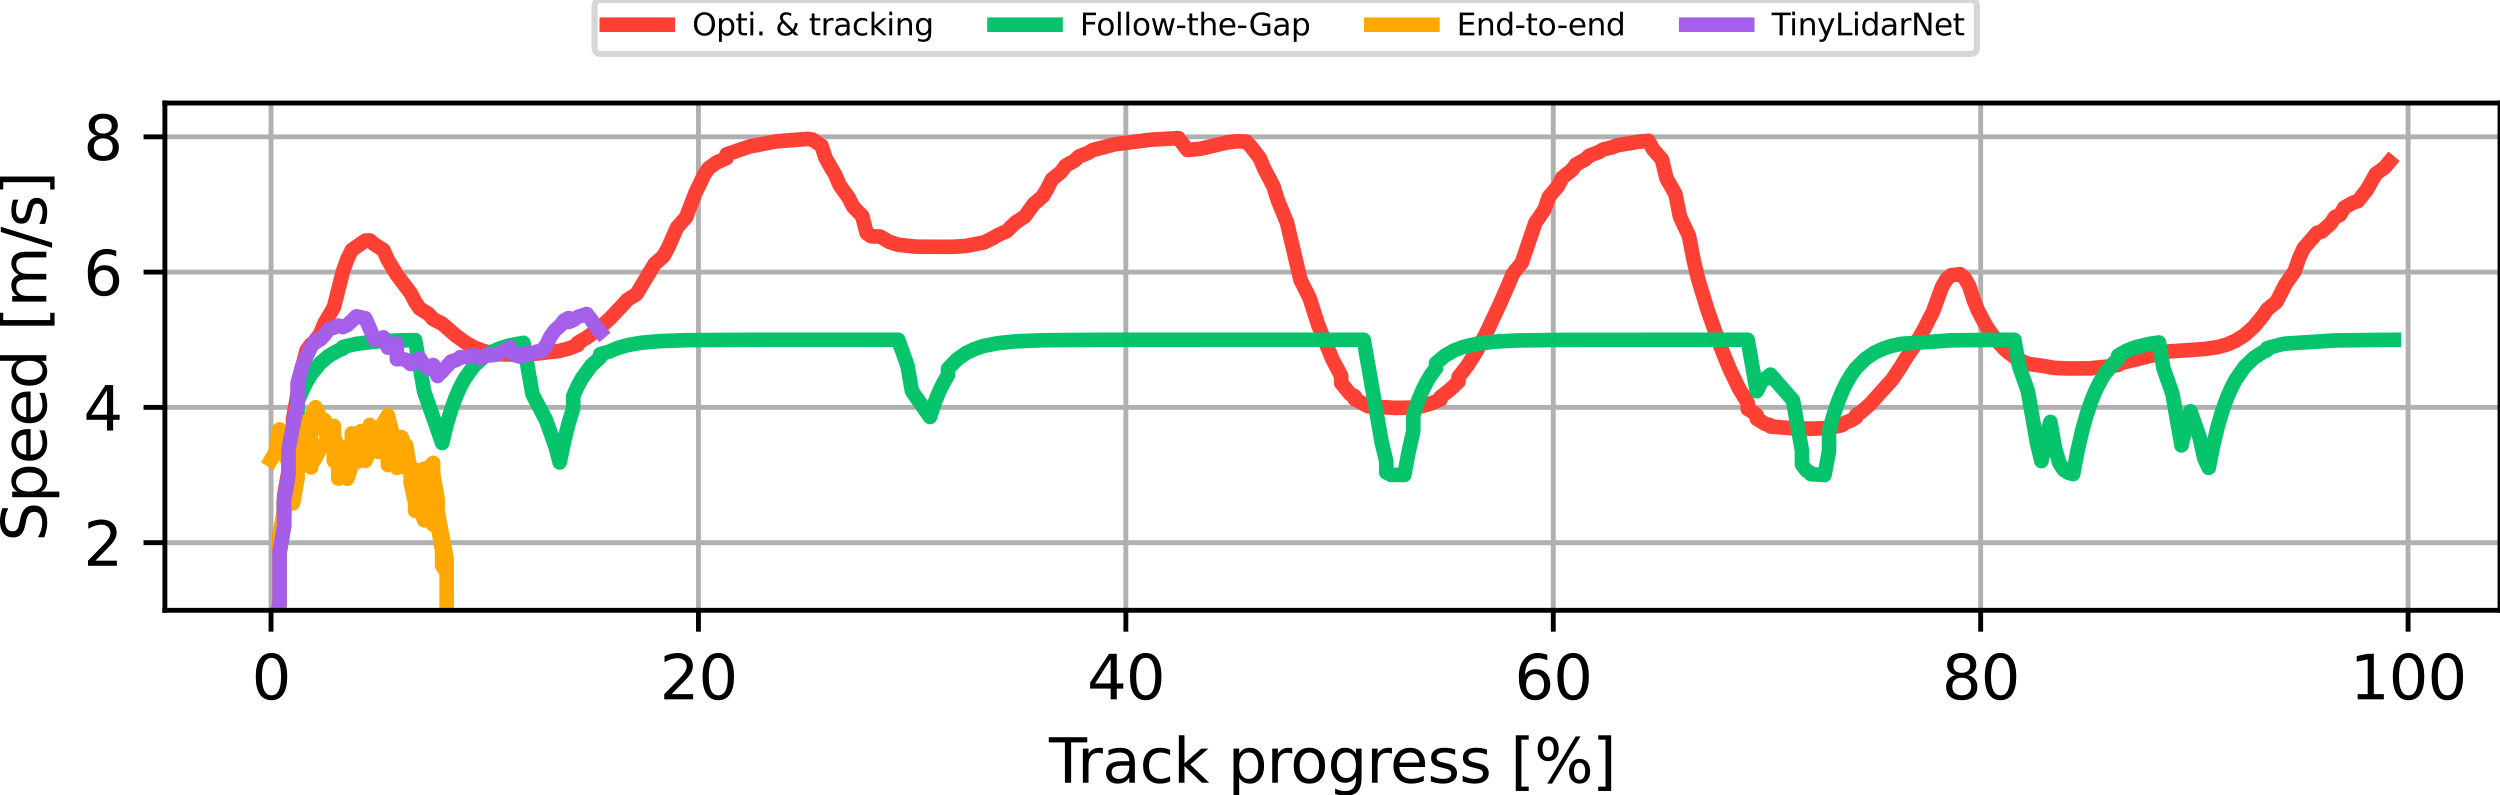 <?xml version="1.0" encoding="utf-8" standalone="no"?>
<!DOCTYPE svg PUBLIC "-//W3C//DTD SVG 1.1//EN"
  "http://www.w3.org/Graphics/SVG/1.1/DTD/svg11.dtd">
<svg xmlns:xlink="http://www.w3.org/1999/xlink" width="409.971pt" height="130.438pt" viewBox="0 0 409.971 130.438" xmlns="http://www.w3.org/2000/svg" version="1.1">
 <defs>
  <style type="text/css">*{stroke-linejoin: round; stroke-linecap: butt}</style>
 </defs>
 <g id="figure_1">
  <g id="patch_1">
   <path d="M 0 130.438 
L 409.971 130.438 
L 409.971 0 
L 0 0 
z
" style="fill: #ffffff"/>
  </g>
  <g id="axes_1">
   <g id="patch_2">
    <path d="M 27.041 100.082 
L 409.971 100.082 
L 409.971 16.897 
L 27.041 16.897 
z
" style="fill: #ffffff"/>
   </g>
   <g id="matplotlib.axis_1">
    <g id="xtick_1">
     <g id="line2d_1">
      <path d="M 44.447 100.082 
L 44.447 16.897 
" clip-path="url(#p5292473bd4)" style="fill: none; stroke: #b0b0b0; stroke-width: 0.8; stroke-linecap: square"/>
     </g>
     <g id="line2d_2">
      <defs>
       <path id="me1a9d7a43e" d="M 0 0 
L 0 3.5 
" style="stroke: #000000; stroke-width: 0.8"/>
      </defs>
      <g>
       <use xlink:href="#me1a9d7a43e" x="44.447" y="100.082" style="stroke: #000000; stroke-width: 0.8"/>
      </g>
     </g>
     <g id="text_1">
      <!-- 0 -->
      <g transform="translate(41.265 114.68)scale(0.1 -0.1)">
       <defs>
        <path id="DejaVuSans-30" d="M 2034 4250 
Q 1547 4250 1301 3770 
Q 1056 3291 1056 2328 
Q 1056 1369 1301 889 
Q 1547 409 2034 409 
Q 2525 409 2770 889 
Q 3016 1369 3016 2328 
Q 3016 3291 2770 3770 
Q 2525 4250 2034 4250 
z
M 2034 4750 
Q 2819 4750 3233 4129 
Q 3647 3509 3647 2328 
Q 3647 1150 3233 529 
Q 2819 -91 2034 -91 
Q 1250 -91 836 529 
Q 422 1150 422 2328 
Q 422 3509 836 4129 
Q 1250 4750 2034 4750 
z
" transform="scale(0.016)"/>
       </defs>
       <use xlink:href="#DejaVuSans-30"/>
      </g>
     </g>
    </g>
    <g id="xtick_2">
     <g id="line2d_3">
      <path d="M 114.537 100.082 
L 114.537 16.897 
" clip-path="url(#p5292473bd4)" style="fill: none; stroke: #b0b0b0; stroke-width: 0.8; stroke-linecap: square"/>
     </g>
     <g id="line2d_4">
      <g>
       <use xlink:href="#me1a9d7a43e" x="114.537" y="100.082" style="stroke: #000000; stroke-width: 0.8"/>
      </g>
     </g>
     <g id="text_2">
      <!-- 20 -->
      <g transform="translate(108.175 114.68)scale(0.1 -0.1)">
       <defs>
        <path id="DejaVuSans-32" d="M 1228 531 
L 3431 531 
L 3431 0 
L 469 0 
L 469 531 
Q 828 903 1448 1529 
Q 2069 2156 2228 2338 
Q 2531 2678 2651 2914 
Q 2772 3150 2772 3378 
Q 2772 3750 2511 3984 
Q 2250 4219 1831 4219 
Q 1534 4219 1204 4116 
Q 875 4013 500 3803 
L 500 4441 
Q 881 4594 1212 4672 
Q 1544 4750 1819 4750 
Q 2544 4750 2975 4387 
Q 3406 4025 3406 3419 
Q 3406 3131 3298 2873 
Q 3191 2616 2906 2266 
Q 2828 2175 2409 1742 
Q 1991 1309 1228 531 
z
" transform="scale(0.016)"/>
       </defs>
       <use xlink:href="#DejaVuSans-32"/>
       <use xlink:href="#DejaVuSans-30" x="63.623"/>
      </g>
     </g>
    </g>
    <g id="xtick_3">
     <g id="line2d_5">
      <path d="M 184.627 100.082 
L 184.627 16.897 
" clip-path="url(#p5292473bd4)" style="fill: none; stroke: #b0b0b0; stroke-width: 0.8; stroke-linecap: square"/>
     </g>
     <g id="line2d_6">
      <g>
       <use xlink:href="#me1a9d7a43e" x="184.627" y="100.082" style="stroke: #000000; stroke-width: 0.8"/>
      </g>
     </g>
     <g id="text_3">
      <!-- 40 -->
      <g transform="translate(178.265 114.68)scale(0.1 -0.1)">
       <defs>
        <path id="DejaVuSans-34" d="M 2419 4116 
L 825 1625 
L 2419 1625 
L 2419 4116 
z
M 2253 4666 
L 3047 4666 
L 3047 1625 
L 3713 1625 
L 3713 1100 
L 3047 1100 
L 3047 0 
L 2419 0 
L 2419 1100 
L 313 1100 
L 313 1709 
L 2253 4666 
z
" transform="scale(0.016)"/>
       </defs>
       <use xlink:href="#DejaVuSans-34"/>
       <use xlink:href="#DejaVuSans-30" x="63.623"/>
      </g>
     </g>
    </g>
    <g id="xtick_4">
     <g id="line2d_7">
      <path d="M 254.718 100.082 
L 254.718 16.897 
" clip-path="url(#p5292473bd4)" style="fill: none; stroke: #b0b0b0; stroke-width: 0.8; stroke-linecap: square"/>
     </g>
     <g id="line2d_8">
      <g>
       <use xlink:href="#me1a9d7a43e" x="254.718" y="100.082" style="stroke: #000000; stroke-width: 0.8"/>
      </g>
     </g>
     <g id="text_4">
      <!-- 60 -->
      <g transform="translate(248.355 114.68)scale(0.1 -0.1)">
       <defs>
        <path id="DejaVuSans-36" d="M 2113 2584 
Q 1688 2584 1439 2293 
Q 1191 2003 1191 1497 
Q 1191 994 1439 701 
Q 1688 409 2113 409 
Q 2538 409 2786 701 
Q 3034 994 3034 1497 
Q 3034 2003 2786 2293 
Q 2538 2584 2113 2584 
z
M 3366 4563 
L 3366 3988 
Q 3128 4100 2886 4159 
Q 2644 4219 2406 4219 
Q 1781 4219 1451 3797 
Q 1122 3375 1075 2522 
Q 1259 2794 1537 2939 
Q 1816 3084 2150 3084 
Q 2853 3084 3261 2657 
Q 3669 2231 3669 1497 
Q 3669 778 3244 343 
Q 2819 -91 2113 -91 
Q 1303 -91 875 529 
Q 447 1150 447 2328 
Q 447 3434 972 4092 
Q 1497 4750 2381 4750 
Q 2619 4750 2861 4703 
Q 3103 4656 3366 4563 
z
" transform="scale(0.016)"/>
       </defs>
       <use xlink:href="#DejaVuSans-36"/>
       <use xlink:href="#DejaVuSans-30" x="63.623"/>
      </g>
     </g>
    </g>
    <g id="xtick_5">
     <g id="line2d_9">
      <path d="M 324.808 100.082 
L 324.808 16.897 
" clip-path="url(#p5292473bd4)" style="fill: none; stroke: #b0b0b0; stroke-width: 0.8; stroke-linecap: square"/>
     </g>
     <g id="line2d_10">
      <g>
       <use xlink:href="#me1a9d7a43e" x="324.808" y="100.082" style="stroke: #000000; stroke-width: 0.8"/>
      </g>
     </g>
     <g id="text_5">
      <!-- 80 -->
      <g transform="translate(318.446 114.68)scale(0.1 -0.1)">
       <defs>
        <path id="DejaVuSans-38" d="M 2034 2216 
Q 1584 2216 1326 1975 
Q 1069 1734 1069 1313 
Q 1069 891 1326 650 
Q 1584 409 2034 409 
Q 2484 409 2743 651 
Q 3003 894 3003 1313 
Q 3003 1734 2745 1975 
Q 2488 2216 2034 2216 
z
M 1403 2484 
Q 997 2584 770 2862 
Q 544 3141 544 3541 
Q 544 4100 942 4425 
Q 1341 4750 2034 4750 
Q 2731 4750 3128 4425 
Q 3525 4100 3525 3541 
Q 3525 3141 3298 2862 
Q 3072 2584 2669 2484 
Q 3125 2378 3379 2068 
Q 3634 1759 3634 1313 
Q 3634 634 3220 271 
Q 2806 -91 2034 -91 
Q 1263 -91 848 271 
Q 434 634 434 1313 
Q 434 1759 690 2068 
Q 947 2378 1403 2484 
z
M 1172 3481 
Q 1172 3119 1398 2916 
Q 1625 2713 2034 2713 
Q 2441 2713 2670 2916 
Q 2900 3119 2900 3481 
Q 2900 3844 2670 4047 
Q 2441 4250 2034 4250 
Q 1625 4250 1398 4047 
Q 1172 3844 1172 3481 
z
" transform="scale(0.016)"/>
       </defs>
       <use xlink:href="#DejaVuSans-38"/>
       <use xlink:href="#DejaVuSans-30" x="63.623"/>
      </g>
     </g>
    </g>
    <g id="xtick_6">
     <g id="line2d_11">
      <path d="M 394.899 100.082 
L 394.899 16.897 
" clip-path="url(#p5292473bd4)" style="fill: none; stroke: #b0b0b0; stroke-width: 0.8; stroke-linecap: square"/>
     </g>
     <g id="line2d_12">
      <g>
       <use xlink:href="#me1a9d7a43e" x="394.899" y="100.082" style="stroke: #000000; stroke-width: 0.8"/>
      </g>
     </g>
     <g id="text_6">
      <!-- 100 -->
      <g transform="translate(385.355 114.68)scale(0.1 -0.1)">
       <defs>
        <path id="DejaVuSans-31" d="M 794 531 
L 1825 531 
L 1825 4091 
L 703 3866 
L 703 4441 
L 1819 4666 
L 2450 4666 
L 2450 531 
L 3481 531 
L 3481 0 
L 794 0 
L 794 531 
z
" transform="scale(0.016)"/>
       </defs>
       <use xlink:href="#DejaVuSans-31"/>
       <use xlink:href="#DejaVuSans-30" x="63.623"/>
       <use xlink:href="#DejaVuSans-30" x="127.246"/>
      </g>
     </g>
    </g>
    <g id="text_7">
     <!-- Track progress [%] -->
     <g transform="translate(172.015 128.359)scale(0.1 -0.1)">
      <defs>
       <path id="DejaVuSans-54" d="M -19 4666 
L 3928 4666 
L 3928 4134 
L 2272 4134 
L 2272 0 
L 1638 0 
L 1638 4134 
L -19 4134 
L -19 4666 
z
" transform="scale(0.016)"/>
       <path id="DejaVuSans-72" d="M 2631 2963 
Q 2534 3019 2420 3045 
Q 2306 3072 2169 3072 
Q 1681 3072 1420 2755 
Q 1159 2438 1159 1844 
L 1159 0 
L 581 0 
L 581 3500 
L 1159 3500 
L 1159 2956 
Q 1341 3275 1631 3429 
Q 1922 3584 2338 3584 
Q 2397 3584 2469 3576 
Q 2541 3569 2628 3553 
L 2631 2963 
z
" transform="scale(0.016)"/>
       <path id="DejaVuSans-61" d="M 2194 1759 
Q 1497 1759 1228 1600 
Q 959 1441 959 1056 
Q 959 750 1161 570 
Q 1363 391 1709 391 
Q 2188 391 2477 730 
Q 2766 1069 2766 1631 
L 2766 1759 
L 2194 1759 
z
M 3341 1997 
L 3341 0 
L 2766 0 
L 2766 531 
Q 2569 213 2275 61 
Q 1981 -91 1556 -91 
Q 1019 -91 701 211 
Q 384 513 384 1019 
Q 384 1609 779 1909 
Q 1175 2209 1959 2209 
L 2766 2209 
L 2766 2266 
Q 2766 2663 2505 2880 
Q 2244 3097 1772 3097 
Q 1472 3097 1187 3025 
Q 903 2953 641 2809 
L 641 3341 
Q 956 3463 1253 3523 
Q 1550 3584 1831 3584 
Q 2591 3584 2966 3190 
Q 3341 2797 3341 1997 
z
" transform="scale(0.016)"/>
       <path id="DejaVuSans-63" d="M 3122 3366 
L 3122 2828 
Q 2878 2963 2633 3030 
Q 2388 3097 2138 3097 
Q 1578 3097 1268 2742 
Q 959 2388 959 1747 
Q 959 1106 1268 751 
Q 1578 397 2138 397 
Q 2388 397 2633 464 
Q 2878 531 3122 666 
L 3122 134 
Q 2881 22 2623 -34 
Q 2366 -91 2075 -91 
Q 1284 -91 818 406 
Q 353 903 353 1747 
Q 353 2603 823 3093 
Q 1294 3584 2113 3584 
Q 2378 3584 2631 3529 
Q 2884 3475 3122 3366 
z
" transform="scale(0.016)"/>
       <path id="DejaVuSans-6b" d="M 581 4863 
L 1159 4863 
L 1159 1991 
L 2875 3500 
L 3609 3500 
L 1753 1863 
L 3688 0 
L 2938 0 
L 1159 1709 
L 1159 0 
L 581 0 
L 581 4863 
z
" transform="scale(0.016)"/>
       <path id="DejaVuSans-20" transform="scale(0.016)"/>
       <path id="DejaVuSans-70" d="M 1159 525 
L 1159 -1331 
L 581 -1331 
L 581 3500 
L 1159 3500 
L 1159 2969 
Q 1341 3281 1617 3432 
Q 1894 3584 2278 3584 
Q 2916 3584 3314 3078 
Q 3713 2572 3713 1747 
Q 3713 922 3314 415 
Q 2916 -91 2278 -91 
Q 1894 -91 1617 61 
Q 1341 213 1159 525 
z
M 3116 1747 
Q 3116 2381 2855 2742 
Q 2594 3103 2138 3103 
Q 1681 3103 1420 2742 
Q 1159 2381 1159 1747 
Q 1159 1113 1420 752 
Q 1681 391 2138 391 
Q 2594 391 2855 752 
Q 3116 1113 3116 1747 
z
" transform="scale(0.016)"/>
       <path id="DejaVuSans-6f" d="M 1959 3097 
Q 1497 3097 1228 2736 
Q 959 2375 959 1747 
Q 959 1119 1226 758 
Q 1494 397 1959 397 
Q 2419 397 2687 759 
Q 2956 1122 2956 1747 
Q 2956 2369 2687 2733 
Q 2419 3097 1959 3097 
z
M 1959 3584 
Q 2709 3584 3137 3096 
Q 3566 2609 3566 1747 
Q 3566 888 3137 398 
Q 2709 -91 1959 -91 
Q 1206 -91 779 398 
Q 353 888 353 1747 
Q 353 2609 779 3096 
Q 1206 3584 1959 3584 
z
" transform="scale(0.016)"/>
       <path id="DejaVuSans-67" d="M 2906 1791 
Q 2906 2416 2648 2759 
Q 2391 3103 1925 3103 
Q 1463 3103 1205 2759 
Q 947 2416 947 1791 
Q 947 1169 1205 825 
Q 1463 481 1925 481 
Q 2391 481 2648 825 
Q 2906 1169 2906 1791 
z
M 3481 434 
Q 3481 -459 3084 -895 
Q 2688 -1331 1869 -1331 
Q 1566 -1331 1297 -1286 
Q 1028 -1241 775 -1147 
L 775 -588 
Q 1028 -725 1275 -790 
Q 1522 -856 1778 -856 
Q 2344 -856 2625 -561 
Q 2906 -266 2906 331 
L 2906 616 
Q 2728 306 2450 153 
Q 2172 0 1784 0 
Q 1141 0 747 490 
Q 353 981 353 1791 
Q 353 2603 747 3093 
Q 1141 3584 1784 3584 
Q 2172 3584 2450 3431 
Q 2728 3278 2906 2969 
L 2906 3500 
L 3481 3500 
L 3481 434 
z
" transform="scale(0.016)"/>
       <path id="DejaVuSans-65" d="M 3597 1894 
L 3597 1613 
L 953 1613 
Q 991 1019 1311 708 
Q 1631 397 2203 397 
Q 2534 397 2845 478 
Q 3156 559 3463 722 
L 3463 178 
Q 3153 47 2828 -22 
Q 2503 -91 2169 -91 
Q 1331 -91 842 396 
Q 353 884 353 1716 
Q 353 2575 817 3079 
Q 1281 3584 2069 3584 
Q 2775 3584 3186 3129 
Q 3597 2675 3597 1894 
z
M 3022 2063 
Q 3016 2534 2758 2815 
Q 2500 3097 2075 3097 
Q 1594 3097 1305 2825 
Q 1016 2553 972 2059 
L 3022 2063 
z
" transform="scale(0.016)"/>
       <path id="DejaVuSans-73" d="M 2834 3397 
L 2834 2853 
Q 2591 2978 2328 3040 
Q 2066 3103 1784 3103 
Q 1356 3103 1142 2972 
Q 928 2841 928 2578 
Q 928 2378 1081 2264 
Q 1234 2150 1697 2047 
L 1894 2003 
Q 2506 1872 2764 1633 
Q 3022 1394 3022 966 
Q 3022 478 2636 193 
Q 2250 -91 1575 -91 
Q 1294 -91 989 -36 
Q 684 19 347 128 
L 347 722 
Q 666 556 975 473 
Q 1284 391 1588 391 
Q 1994 391 2212 530 
Q 2431 669 2431 922 
Q 2431 1156 2273 1281 
Q 2116 1406 1581 1522 
L 1381 1569 
Q 847 1681 609 1914 
Q 372 2147 372 2553 
Q 372 3047 722 3315 
Q 1072 3584 1716 3584 
Q 2034 3584 2315 3537 
Q 2597 3491 2834 3397 
z
" transform="scale(0.016)"/>
       <path id="DejaVuSans-5b" d="M 550 4863 
L 1875 4863 
L 1875 4416 
L 1125 4416 
L 1125 -397 
L 1875 -397 
L 1875 -844 
L 550 -844 
L 550 4863 
z
" transform="scale(0.016)"/>
       <path id="DejaVuSans-25" d="M 4653 2053 
Q 4381 2053 4226 1822 
Q 4072 1591 4072 1178 
Q 4072 772 4226 539 
Q 4381 306 4653 306 
Q 4919 306 5073 539 
Q 5228 772 5228 1178 
Q 5228 1588 5073 1820 
Q 4919 2053 4653 2053 
z
M 4653 2450 
Q 5147 2450 5437 2106 
Q 5728 1763 5728 1178 
Q 5728 594 5436 251 
Q 5144 -91 4653 -91 
Q 4153 -91 3862 251 
Q 3572 594 3572 1178 
Q 3572 1766 3864 2108 
Q 4156 2450 4653 2450 
z
M 1428 4353 
Q 1159 4353 1004 4120 
Q 850 3888 850 3481 
Q 850 3069 1003 2837 
Q 1156 2606 1428 2606 
Q 1700 2606 1854 2837 
Q 2009 3069 2009 3481 
Q 2009 3884 1853 4118 
Q 1697 4353 1428 4353 
z
M 4250 4750 
L 4750 4750 
L 1831 -91 
L 1331 -91 
L 4250 4750 
z
M 1428 4750 
Q 1922 4750 2215 4408 
Q 2509 4066 2509 3481 
Q 2509 2891 2217 2550 
Q 1925 2209 1428 2209 
Q 931 2209 642 2551 
Q 353 2894 353 3481 
Q 353 4063 643 4406 
Q 934 4750 1428 4750 
z
" transform="scale(0.016)"/>
       <path id="DejaVuSans-5d" d="M 1947 4863 
L 1947 -844 
L 622 -844 
L 622 -397 
L 1369 -397 
L 1369 4416 
L 622 4416 
L 622 4863 
L 1947 4863 
z
" transform="scale(0.016)"/>
      </defs>
      <use xlink:href="#DejaVuSans-54"/>
      <use xlink:href="#DejaVuSans-72" x="46.334"/>
      <use xlink:href="#DejaVuSans-61" x="87.447"/>
      <use xlink:href="#DejaVuSans-63" x="148.727"/>
      <use xlink:href="#DejaVuSans-6b" x="203.707"/>
      <use xlink:href="#DejaVuSans-20" x="261.617"/>
      <use xlink:href="#DejaVuSans-70" x="293.404"/>
      <use xlink:href="#DejaVuSans-72" x="356.881"/>
      <use xlink:href="#DejaVuSans-6f" x="395.744"/>
      <use xlink:href="#DejaVuSans-67" x="456.926"/>
      <use xlink:href="#DejaVuSans-72" x="520.402"/>
      <use xlink:href="#DejaVuSans-65" x="559.266"/>
      <use xlink:href="#DejaVuSans-73" x="620.789"/>
      <use xlink:href="#DejaVuSans-73" x="672.889"/>
      <use xlink:href="#DejaVuSans-20" x="724.988"/>
      <use xlink:href="#DejaVuSans-5b" x="756.775"/>
      <use xlink:href="#DejaVuSans-25" x="795.789"/>
      <use xlink:href="#DejaVuSans-5d" x="890.809"/>
     </g>
    </g>
   </g>
   <g id="matplotlib.axis_2">
    <g id="ytick_1">
     <g id="line2d_13">
      <path d="M 27.041 88.991 
L 409.971 88.991 
" clip-path="url(#p5292473bd4)" style="fill: none; stroke: #b0b0b0; stroke-width: 0.8; stroke-linecap: square"/>
     </g>
     <g id="line2d_14">
      <defs>
       <path id="m49f893dfd7" d="M 0 0 
L -3.5 0 
" style="stroke: #000000; stroke-width: 0.8"/>
      </defs>
      <g>
       <use xlink:href="#m49f893dfd7" x="27.041" y="88.991" style="stroke: #000000; stroke-width: 0.8"/>
      </g>
     </g>
     <g id="text_8">
      <!-- 2 -->
      <g transform="translate(13.678 92.79)scale(0.1 -0.1)">
       <use xlink:href="#DejaVuSans-32"/>
      </g>
     </g>
    </g>
    <g id="ytick_2">
     <g id="line2d_15">
      <path d="M 27.041 66.808 
L 409.971 66.808 
" clip-path="url(#p5292473bd4)" style="fill: none; stroke: #b0b0b0; stroke-width: 0.8; stroke-linecap: square"/>
     </g>
     <g id="line2d_16">
      <g>
       <use xlink:href="#m49f893dfd7" x="27.041" y="66.808" style="stroke: #000000; stroke-width: 0.8"/>
      </g>
     </g>
     <g id="text_9">
      <!-- 4 -->
      <g transform="translate(13.678 70.607)scale(0.1 -0.1)">
       <use xlink:href="#DejaVuSans-34"/>
      </g>
     </g>
    </g>
    <g id="ytick_3">
     <g id="line2d_17">
      <path d="M 27.041 44.626 
L 409.971 44.626 
" clip-path="url(#p5292473bd4)" style="fill: none; stroke: #b0b0b0; stroke-width: 0.8; stroke-linecap: square"/>
     </g>
     <g id="line2d_18">
      <g>
       <use xlink:href="#m49f893dfd7" x="27.041" y="44.626" style="stroke: #000000; stroke-width: 0.8"/>
      </g>
     </g>
     <g id="text_10">
      <!-- 6 -->
      <g transform="translate(13.678 48.425)scale(0.1 -0.1)">
       <use xlink:href="#DejaVuSans-36"/>
      </g>
     </g>
    </g>
    <g id="ytick_4">
     <g id="line2d_19">
      <path d="M 27.041 22.443 
L 409.971 22.443 
" clip-path="url(#p5292473bd4)" style="fill: none; stroke: #b0b0b0; stroke-width: 0.8; stroke-linecap: square"/>
     </g>
     <g id="line2d_20">
      <g>
       <use xlink:href="#m49f893dfd7" x="27.041" y="22.443" style="stroke: #000000; stroke-width: 0.8"/>
      </g>
     </g>
     <g id="text_11">
      <!-- 8 -->
      <g transform="translate(13.678 26.242)scale(0.1 -0.1)">
       <use xlink:href="#DejaVuSans-38"/>
      </g>
     </g>
    </g>
    <g id="text_12">
     <!-- Speed [m/s] -->
     <g transform="translate(7.598 88.815)rotate(-90)scale(0.1 -0.1)">
      <defs>
       <path id="DejaVuSans-53" d="M 3425 4513 
L 3425 3897 
Q 3066 4069 2747 4153 
Q 2428 4238 2131 4238 
Q 1616 4238 1336 4038 
Q 1056 3838 1056 3469 
Q 1056 3159 1242 3001 
Q 1428 2844 1947 2747 
L 2328 2669 
Q 3034 2534 3370 2195 
Q 3706 1856 3706 1288 
Q 3706 609 3251 259 
Q 2797 -91 1919 -91 
Q 1588 -91 1214 -16 
Q 841 59 441 206 
L 441 856 
Q 825 641 1194 531 
Q 1563 422 1919 422 
Q 2459 422 2753 634 
Q 3047 847 3047 1241 
Q 3047 1584 2836 1778 
Q 2625 1972 2144 2069 
L 1759 2144 
Q 1053 2284 737 2584 
Q 422 2884 422 3419 
Q 422 4038 858 4394 
Q 1294 4750 2059 4750 
Q 2388 4750 2728 4690 
Q 3069 4631 3425 4513 
z
" transform="scale(0.016)"/>
       <path id="DejaVuSans-64" d="M 2906 2969 
L 2906 4863 
L 3481 4863 
L 3481 0 
L 2906 0 
L 2906 525 
Q 2725 213 2448 61 
Q 2172 -91 1784 -91 
Q 1150 -91 751 415 
Q 353 922 353 1747 
Q 353 2572 751 3078 
Q 1150 3584 1784 3584 
Q 2172 3584 2448 3432 
Q 2725 3281 2906 2969 
z
M 947 1747 
Q 947 1113 1208 752 
Q 1469 391 1925 391 
Q 2381 391 2643 752 
Q 2906 1113 2906 1747 
Q 2906 2381 2643 2742 
Q 2381 3103 1925 3103 
Q 1469 3103 1208 2742 
Q 947 2381 947 1747 
z
" transform="scale(0.016)"/>
       <path id="DejaVuSans-6d" d="M 3328 2828 
Q 3544 3216 3844 3400 
Q 4144 3584 4550 3584 
Q 5097 3584 5394 3201 
Q 5691 2819 5691 2113 
L 5691 0 
L 5113 0 
L 5113 2094 
Q 5113 2597 4934 2840 
Q 4756 3084 4391 3084 
Q 3944 3084 3684 2787 
Q 3425 2491 3425 1978 
L 3425 0 
L 2847 0 
L 2847 2094 
Q 2847 2600 2669 2842 
Q 2491 3084 2119 3084 
Q 1678 3084 1418 2786 
Q 1159 2488 1159 1978 
L 1159 0 
L 581 0 
L 581 3500 
L 1159 3500 
L 1159 2956 
Q 1356 3278 1631 3431 
Q 1906 3584 2284 3584 
Q 2666 3584 2933 3390 
Q 3200 3197 3328 2828 
z
" transform="scale(0.016)"/>
       <path id="DejaVuSans-2f" d="M 1625 4666 
L 2156 4666 
L 531 -594 
L 0 -594 
L 1625 4666 
z
" transform="scale(0.016)"/>
      </defs>
      <use xlink:href="#DejaVuSans-53"/>
      <use xlink:href="#DejaVuSans-70" x="63.477"/>
      <use xlink:href="#DejaVuSans-65" x="126.953"/>
      <use xlink:href="#DejaVuSans-65" x="188.477"/>
      <use xlink:href="#DejaVuSans-64" x="250"/>
      <use xlink:href="#DejaVuSans-20" x="313.477"/>
      <use xlink:href="#DejaVuSans-5b" x="345.264"/>
      <use xlink:href="#DejaVuSans-6d" x="384.277"/>
      <use xlink:href="#DejaVuSans-2f" x="481.689"/>
      <use xlink:href="#DejaVuSans-73" x="515.381"/>
      <use xlink:href="#DejaVuSans-5d" x="567.48"/>
     </g>
    </g>
   </g>
   <g id="line2d_21">
    <path d="M 44.447 111.173 
L 45.104 107.587 
L 45.104 103.368 
L 45.843 99.149 
L 45.843 87.785 
L 46.581 84.183 
L 46.581 81.399 
L 48.059 72.984 
L 48.059 68.765 
L 49.536 60.327 
L 50.274 57.467 
L 51.013 56.456 
L 51.752 56.143 
L 51.752 55.736 
L 52.49 54.77 
L 53.229 52.969 
L 54.743 50.408 
L 56.221 44.588 
L 56.959 42.477 
L 57.698 40.995 
L 59.914 39.454 
L 60.652 39.435 
L 61.391 40.062 
L 62.868 40.99 
L 63.607 42.644 
L 65.084 45.079 
L 67.337 48.06 
L 68.076 49.484 
L 68.815 50.579 
L 70.292 51.507 
L 71.031 52.332 
L 72.508 53.08 
L 74.724 55.011 
L 76.201 56.087 
L 77.678 56.951 
L 79.193 57.539 
L 81.409 58.058 
L 84.363 58.14 
L 87.318 58.063 
L 91.787 57.534 
L 93.264 57.144 
L 94.741 56.578 
L 94.741 56.221 
L 96.218 55.356 
L 97.696 54.293 
L 99.912 52.352 
L 102.128 50.009 
L 102.903 49.143 
L 104.381 48.23 
L 107.335 43.307 
L 108.812 41.995 
L 109.551 40.646 
L 111.028 37.303 
L 112.506 35.63 
L 114.02 31.676 
L 115.46 28.696 
L 116.199 27.589 
L 117.455 26.677 
L 119.117 25.928 
L 119.154 25.311 
L 122.847 24.041 
L 127.316 23.176 
L 132.486 22.779 
L 133.225 22.891 
L 134.702 23.887 
L 135.441 26.068 
L 136.918 28.567 
L 137.694 30.36 
L 139.171 32.435 
L 139.91 33.903 
L 141.387 35.413 
L 142.126 38.238 
L 142.864 38.754 
L 144.341 38.795 
L 145.819 39.663 
L 147.296 40.139 
L 150.288 40.458 
L 156.197 40.475 
L 158.413 40.327 
L 161.367 39.757 
L 162.882 39.007 
L 163.62 38.553 
L 165.098 37.899 
L 166.575 36.459 
L 168.052 35.484 
L 169.529 33.463 
L 171.007 32.192 
L 171.745 30.925 
L 172.484 29.437 
L 173.998 28.198 
L 174.737 27.179 
L 176.214 26.341 
L 176.953 25.651 
L 178.43 25.083 
L 179.169 24.615 
L 182.862 23.654 
L 188.808 22.9 
L 193.24 22.652 
L 194.717 24.597 
L 196.97 24.376 
L 201.402 23.329 
L 202.879 23.172 
L 204.357 23.216 
L 205.095 23.984 
L 206.61 25.966 
L 207.348 27.732 
L 208.826 30.533 
L 209.564 32.895 
L 211.042 36.482 
L 213.258 45.894 
L 214.735 48.823 
L 216.212 53.413 
L 218.465 58.84 
L 219.942 61.664 
L 219.942 62.82 
L 221.42 64.625 
L 222.158 64.978 
L 222.158 65.442 
L 223.636 66.24 
L 224.374 66.627 
L 228.806 66.888 
L 231.761 66.837 
L 233.238 66.584 
L 234.715 66.145 
L 236.23 65.51 
L 236.23 65.112 
L 237.707 63.96 
L 239.184 62.585 
L 239.184 61.825 
L 240.661 59.925 
L 242.139 57.572 
L 243.616 54.834 
L 245.832 50.139 
L 247.346 46.696 
L 248.085 44.903 
L 249.562 43.072 
L 251.778 36.53 
L 253.255 34.405 
L 253.994 32.287 
L 255.471 30.544 
L 256.21 29.109 
L 257.724 27.929 
L 258.463 26.958 
L 259.94 26.158 
L 260.679 25.5 
L 262.156 24.959 
L 262.895 24.514 
L 264.372 24.147 
L 265.111 23.845 
L 268.841 23.224 
L 270.318 23.086 
L 271.057 24.454 
L 272.534 26.146 
L 273.273 29.227 
L 274.75 31.826 
L 275.489 35.545 
L 276.966 38.671 
L 277.705 42.498 
L 278.443 45.667 
L 279.958 50.657 
L 282.174 56.924 
L 283.651 60.547 
L 285.128 63.618 
L 286.605 66.075 
L 286.605 67.069 
L 287.344 67.496 
L 288.083 68.089 
L 288.083 68.669 
L 289.56 69.568 
L 290.336 69.74 
L 290.336 69.942 
L 294.029 70.24 
L 296.983 70.302 
L 299.938 70.189 
L 299.938 70.095 
L 301.415 69.881 
L 302.154 69.674 
L 302.154 69.504 
L 303.631 68.897 
L 304.37 68.452 
L 304.37 68.086 
L 305.146 67.608 
L 306.623 66.326 
L 310.316 62.228 
L 311.793 59.998 
L 312.532 58.762 
L 314.009 56.614 
L 315.487 54.039 
L 317.001 51.071 
L 318.478 47.028 
L 319.217 45.78 
L 319.955 45.138 
L 321.433 44.97 
L 322.171 45.602 
L 322.91 46.874 
L 323.649 49.2 
L 324.387 50.982 
L 325.865 53.726 
L 327.379 55.807 
L 328.856 57.389 
L 330.333 58.545 
L 331.811 59.358 
L 332.549 59.661 
L 334.765 59.962 
L 336.981 60.336 
L 339.234 60.423 
L 342.927 60.405 
L 342.927 60.373 
L 345.882 60.088 
L 347.359 59.823 
L 347.359 59.653 
L 355.521 57.656 
L 358.476 57.438 
L 361.468 57.232 
L 363.684 56.924 
L 365.161 56.511 
L 366.638 55.866 
L 368.115 54.922 
L 369.593 53.599 
L 371.07 51.814 
L 371.809 50.725 
L 373.323 49.494 
L 374.8 46.603 
L 376.277 44.499 
L 377.016 42.377 
L 377.755 40.739 
L 379.971 38.18 
L 380.709 37.981 
L 382.187 36.675 
L 382.925 35.567 
L 383.701 35.266 
L 384.44 34.038 
L 385.917 33.212 
L 386.656 32.993 
L 388.133 31.125 
L 389.61 28.507 
L 391.087 27.434 
L 391.826 26.55 
L 391.826 26.55 
" clip-path="url(#p5292473bd4)" style="fill: none; stroke: #ff3f34; stroke-opacity: 0.99; stroke-width: 2.4; stroke-linecap: square"/>
   </g>
   <g id="line2d_22">
    <path d="M 44.447 111.173 
L 45.104 107.482 
L 45.104 103.262 
L 45.843 99.043 
L 45.843 90.605 
L 46.581 86.386 
L 46.581 82.167 
L 47.32 77.948 
L 47.32 74.013 
L 48.059 70.774 
L 48.797 68.108 
L 48.797 65.914 
L 49.536 64.108 
L 50.274 62.623 
L 51.013 61.4 
L 52.49 59.566 
L 53.968 58.323 
L 55.482 57.482 
L 56.221 57.169 
L 56.221 56.912 
L 58.437 56.383 
L 61.391 56.022 
L 65.084 55.832 
L 68.076 55.77 
L 69.553 64.208 
L 72.508 72.646 
L 73.246 69.649 
L 73.985 67.182 
L 74.724 65.152 
L 75.462 63.481 
L 76.201 62.107 
L 77.678 60.044 
L 79.193 58.647 
L 80.67 57.702 
L 82.147 57.061 
L 83.624 56.627 
L 85.84 56.224 
L 87.318 64.662 
L 89.534 68.882 
L 91.048 73.101 
L 91.787 75.836 
L 92.525 72.274 
L 93.264 69.342 
L 94.003 66.93 
L 94.003 64.944 
L 94.741 63.31 
L 95.48 61.966 
L 96.957 59.949 
L 98.434 58.583 
L 98.434 58.075 
L 99.912 57.658 
L 101.389 57.031 
L 102.903 56.607 
L 105.119 56.213 
L 108.074 55.944 
L 112.506 55.788 
L 122.847 55.72 
L 147.296 55.717 
L 148.81 59.936 
L 149.549 64.155 
L 152.504 68.374 
L 153.242 66.133 
L 153.981 64.289 
L 154.72 62.771 
L 155.458 61.522 
L 155.458 60.494 
L 156.935 58.952 
L 158.413 57.908 
L 159.89 57.201 
L 161.367 56.722 
L 163.62 56.277 
L 166.575 55.974 
L 171.007 55.797 
L 180.646 55.723 
L 223.636 55.717 
L 226.59 72.593 
L 227.329 75.618 
L 227.329 77.477 
L 228.067 77.821 
L 228.067 77.866 
L 230.283 77.899 
L 231.022 73.972 
L 231.761 70.74 
L 231.761 68.08 
L 232.499 65.891 
L 233.238 64.089 
L 233.977 62.607 
L 234.715 61.387 
L 235.491 60.383 
L 235.491 59.557 
L 236.968 58.317 
L 238.445 57.478 
L 239.923 56.91 
L 242.139 56.382 
L 245.093 56.022 
L 248.823 55.832 
L 256.21 55.733 
L 286.605 55.717 
L 288.083 64.155 
L 288.821 62.661 
L 290.336 61.431 
L 294.029 65.651 
L 295.506 73.959 
L 295.506 76.205 
L 296.245 77.171 
L 296.983 77.586 
L 296.983 77.765 
L 299.199 77.897 
L 299.938 73.97 
L 299.938 70.738 
L 300.677 68.079 
L 301.415 65.89 
L 302.154 64.089 
L 302.893 62.606 
L 303.631 61.386 
L 304.37 60.383 
L 305.884 58.877 
L 307.361 57.857 
L 308.839 57.166 
L 310.316 56.698 
L 311.793 56.382 
L 319.955 55.812 
L 328.118 55.726 
L 330.333 55.723 
L 331.072 59.942 
L 332.549 64.161 
L 334.027 72.6 
L 334.765 75.62 
L 335.504 72.096 
L 336.243 69.196 
L 336.981 73.414 
L 337.72 75.97 
L 338.459 77.07 
L 339.234 77.543 
L 339.973 77.746 
L 340.712 73.846 
L 341.45 70.636 
L 342.189 67.994 
L 342.927 65.82 
L 343.666 64.031 
L 344.405 62.559 
L 345.143 61.348 
L 346.621 59.53 
L 347.359 58.855 
L 347.359 58.299 
L 348.837 57.466 
L 350.351 56.901 
L 352.567 56.377 
L 354.044 56.164 
L 354.783 60.383 
L 356.26 64.602 
L 357.737 73.04 
L 358.476 69.973 
L 359.215 67.449 
L 360.692 71.668 
L 361.468 75.15 
L 362.206 76.717 
L 362.945 72.999 
L 363.684 69.939 
L 364.422 67.421 
L 365.161 65.349 
L 365.899 63.643 
L 366.638 62.24 
L 368.115 60.134 
L 369.593 58.709 
L 371.07 57.743 
L 371.809 57.384 
L 371.809 57.089 
L 374.062 56.482 
L 374.8 56.346 
L 382.925 55.826 
L 391.087 55.73 
L 392.565 55.725 
L 392.565 55.725 
" clip-path="url(#p5292473bd4)" style="fill: none; stroke: #05c46b; stroke-opacity: 0.99; stroke-width: 2.4; stroke-linecap: square"/>
   </g>
   <g id="line2d_23">
    <path d="M 44.447 111.173 
L 45.104 107.704 
L 45.104 103.485 
L 45.843 99.266 
L 45.843 87.711 
L 46.581 83.854 
L 46.581 82.25 
L 47.32 79.063 
L 47.32 78.485 
L 48.059 82.533 
L 48.797 78.47 
L 48.797 75.028 
L 49.536 75.055 
L 50.274 73.947 
L 50.274 72.452 
L 51.013 76.671 
L 51.013 76.252 
L 51.752 75.067 
L 52.49 73.629 
L 52.49 73.167 
L 53.229 72.923 
L 53.968 71.73 
L 54.743 71.336 
L 54.743 75.555 
L 55.482 76.259 
L 55.482 78.508 
L 56.221 76.71 
L 56.959 75.667 
L 56.959 78.516 
L 57.698 76.185 
L 57.698 75.387 
L 58.437 75.823 
L 59.175 73.785 
L 59.175 74.879 
L 59.914 75.577 
L 60.652 73.911 
L 60.652 72.672 
L 61.391 71.378 
L 62.13 71.295 
L 62.13 71.883 
L 62.868 70.336 
L 63.607 72.044 
L 63.607 76.263 
L 64.346 75.336 
L 65.084 76.732 
L 65.084 73.931 
L 65.86 71.695 
L 66.599 73.874 
L 66.599 73.013 
L 67.337 77.233 
L 68.076 77.021 
L 68.076 81.24 
L 68.815 77.968 
L 69.553 81.324 
L 69.553 76.864 
L 70.292 76.697 
L 71.031 75.921 
L 71.031 77.666 
L 71.769 81.885 
L 71.769 86.104 
L 72.508 90.323 
L 72.508 92.778 
L 73.246 93.826 
L 73.246 105.345 
L 73.985 105.768 
L 73.985 115.207 
L 73.246 117.873 
L 73.246 119.235 
L 73.246 91.62 
L 71.769 83.95 
L 71.769 82.598 
L 71.031 82.485 
L 71.031 86.062 
L 70.292 83.163 
L 70.292 82.049 
L 69.553 81.104 
L 69.553 85.323 
L 68.815 83.223 
L 68.815 80.442 
L 68.076 83.764 
L 68.076 82.447 
L 67.337 79.17 
L 67.337 77.198 
L 66.599 75.449 
L 65.86 72.372 
L 65.86 76.591 
L 65.084 75.19 
L 64.346 73.14 
L 64.346 71.061 
L 63.607 68.108 
L 62.868 69.313 
L 62.868 73.492 
L 62.13 74.115 
L 61.391 72.851 
L 61.391 72.095 
L 60.652 69.69 
L 59.914 73.909 
L 59.175 73.497 
L 59.175 70.703 
L 58.437 71.91 
L 57.698 71.071 
L 57.698 74.552 
L 56.959 73.256 
L 56.221 77.475 
L 56.221 74.749 
L 55.482 73.321 
L 54.743 71.647 
L 54.743 69.846 
L 53.968 73.116 
L 53.229 70.177 
L 53.229 68.897 
L 52.49 68.491 
L 51.752 66.786 
L 51.013 68.314 
L 51.013 72.139 
L 49.536 69.211 
L 48.797 73.43 
L 48.797 71.691 
L 48.059 75.91 
L 48.059 76.989 
L 47.32 75.974 
L 46.581 74.314 
L 46.581 73.046 
L 45.843 70.417 
L 45.104 74.504 
L 45.104 74.282 
L 44.447 75.403 
L 44.447 75.403 
" clip-path="url(#p5292473bd4)" style="fill: none; stroke: #ffa801; stroke-opacity: 0.99; stroke-width: 2.4; stroke-linecap: square"/>
   </g>
   <g id="line2d_24">
    <path d="M 44.447 111.173 
L 45.104 107.418 
L 45.104 103.198 
L 45.843 98.979 
L 45.843 94.76 
L 45.843 90.541 
L 46.581 86.322 
L 46.581 82.103 
L 47.32 77.884 
L 47.32 73.665 
L 48.059 69.816 
L 48.797 66.337 
L 48.797 62.801 
L 49.536 60.138 
L 50.274 58.403 
L 51.013 56.9 
L 51.752 55.767 
L 52.49 55.692 
L 53.229 54.914 
L 53.968 53.932 
L 54.743 53.745 
L 55.482 53.384 
L 56.221 53.638 
L 56.959 53.292 
L 57.698 52.603 
L 58.437 51.873 
L 59.914 52.195 
L 60.652 53.892 
L 61.391 55.679 
L 62.13 55.652 
L 62.868 55.323 
L 63.607 57.015 
L 64.346 56.537 
L 65.084 56.317 
L 65.084 58.904 
L 65.86 58.869 
L 66.599 59.01 
L 67.337 59.687 
L 68.076 59.232 
L 68.815 58.744 
L 69.553 59.899 
L 70.292 60.446 
L 71.031 59.854 
L 71.769 61.668 
L 71.769 61.561 
L 72.508 60.908 
L 73.246 60.093 
L 73.985 59.283 
L 74.724 59.074 
L 75.462 58.697 
L 75.462 58.573 
L 76.201 58.542 
L 76.94 58.513 
L 77.678 58.2 
L 78.454 58.785 
L 79.193 58.592 
L 79.931 58.248 
L 80.67 58.276 
L 81.409 58.134 
L 82.147 57.828 
L 82.886 57.379 
L 83.624 56.966 
L 84.363 58.254 
L 85.102 58.101 
L 85.102 58.452 
L 85.84 58.334 
L 86.579 57.746 
L 87.318 58.024 
L 88.056 57.641 
L 88.795 57.6 
L 88.795 57.446 
L 89.534 56.729 
L 90.272 55.171 
L 91.048 54.104 
L 91.787 53.499 
L 92.525 52.542 
L 93.264 52.161 
L 93.264 52.808 
L 94.003 52.489 
L 94.741 51.97 
L 96.218 51.495 
L 96.957 52.435 
L 97.696 53.567 
L 98.434 54.436 
" clip-path="url(#p5292473bd4)" style="fill: none; stroke: #a55eea; stroke-opacity: 0.99; stroke-width: 2.4; stroke-linecap: square"/>
   </g>
   <g id="patch_3">
    <path d="M 27.041 100.082 
L 27.041 16.897 
" style="fill: none; stroke: #000000; stroke-width: 0.8; stroke-linejoin: miter; stroke-linecap: square"/>
   </g>
   <g id="patch_4">
    <path d="M 409.971 100.082 
L 409.971 16.897 
" style="fill: none; stroke: #000000; stroke-width: 0.8; stroke-linejoin: miter; stroke-linecap: square"/>
   </g>
   <g id="patch_5">
    <path d="M 27.041 100.082 
L 409.971 100.082 
" style="fill: none; stroke: #000000; stroke-width: 0.8; stroke-linejoin: miter; stroke-linecap: square"/>
   </g>
   <g id="patch_6">
    <path d="M 27.041 16.897 
L 409.971 16.897 
" style="fill: none; stroke: #000000; stroke-width: 0.8; stroke-linejoin: miter; stroke-linecap: square"/>
   </g>
   <g id="legend_1">
    <g id="patch_7">
     <path d="M 98.51 8.839 
L 323.184 8.839 
Q 324.184 8.839 324.184 7.839 
L 324.184 1 
Q 324.184 0 323.184 0 
L 98.51 0 
Q 97.51 0 97.51 1 
L 97.51 7.839 
Q 97.51 8.839 98.51 8.839 
z
" style="fill: #ffffff; opacity: 0.8; stroke: #cccccc; stroke-linejoin: miter"/>
    </g>
    <g id="line2d_25">
     <path d="M 99.51 4.049 
L 104.51 4.049 
L 109.51 4.049 
" style="fill: none; stroke: #ff3f34; stroke-opacity: 0.99; stroke-width: 2.4; stroke-linecap: square"/>
    </g>
    <g id="text_13">
     <!-- Opti. &amp; tracking -->
     <g transform="translate(113.51 5.799)scale(0.05 -0.05)">
      <defs>
       <path id="DejaVuSans-4f" d="M 2522 4238 
Q 1834 4238 1429 3725 
Q 1025 3213 1025 2328 
Q 1025 1447 1429 934 
Q 1834 422 2522 422 
Q 3209 422 3611 934 
Q 4013 1447 4013 2328 
Q 4013 3213 3611 3725 
Q 3209 4238 2522 4238 
z
M 2522 4750 
Q 3503 4750 4090 4092 
Q 4678 3434 4678 2328 
Q 4678 1225 4090 567 
Q 3503 -91 2522 -91 
Q 1538 -91 948 565 
Q 359 1222 359 2328 
Q 359 3434 948 4092 
Q 1538 4750 2522 4750 
z
" transform="scale(0.016)"/>
       <path id="DejaVuSans-74" d="M 1172 4494 
L 1172 3500 
L 2356 3500 
L 2356 3053 
L 1172 3053 
L 1172 1153 
Q 1172 725 1289 603 
Q 1406 481 1766 481 
L 2356 481 
L 2356 0 
L 1766 0 
Q 1100 0 847 248 
Q 594 497 594 1153 
L 594 3053 
L 172 3053 
L 172 3500 
L 594 3500 
L 594 4494 
L 1172 4494 
z
" transform="scale(0.016)"/>
       <path id="DejaVuSans-69" d="M 603 3500 
L 1178 3500 
L 1178 0 
L 603 0 
L 603 3500 
z
M 603 4863 
L 1178 4863 
L 1178 4134 
L 603 4134 
L 603 4863 
z
" transform="scale(0.016)"/>
       <path id="DejaVuSans-2e" d="M 684 794 
L 1344 794 
L 1344 0 
L 684 0 
L 684 794 
z
" transform="scale(0.016)"/>
       <path id="DejaVuSans-26" d="M 1556 2509 
Q 1272 2256 1139 2004 
Q 1006 1753 1006 1478 
Q 1006 1022 1337 719 
Q 1669 416 2169 416 
Q 2466 416 2725 514 
Q 2984 613 3213 813 
L 1556 2509 
z
M 1997 2859 
L 3584 1234 
Q 3769 1513 3872 1830 
Q 3975 2147 3994 2503 
L 4575 2503 
Q 4538 2091 4375 1687 
Q 4213 1284 3922 891 
L 4794 0 
L 4006 0 
L 3559 459 
Q 3234 181 2878 45 
Q 2522 -91 2113 -91 
Q 1359 -91 881 339 
Q 403 769 403 1441 
Q 403 1841 612 2192 
Q 822 2544 1241 2853 
Q 1091 3050 1012 3245 
Q 934 3441 934 3628 
Q 934 4134 1281 4442 
Q 1628 4750 2203 4750 
Q 2463 4750 2720 4694 
Q 2978 4638 3244 4525 
L 3244 3956 
Q 2972 4103 2725 4179 
Q 2478 4256 2266 4256 
Q 1938 4256 1733 4082 
Q 1528 3909 1528 3634 
Q 1528 3475 1620 3314 
Q 1713 3153 1997 2859 
z
" transform="scale(0.016)"/>
       <path id="DejaVuSans-6e" d="M 3513 2113 
L 3513 0 
L 2938 0 
L 2938 2094 
Q 2938 2591 2744 2837 
Q 2550 3084 2163 3084 
Q 1697 3084 1428 2787 
Q 1159 2491 1159 1978 
L 1159 0 
L 581 0 
L 581 3500 
L 1159 3500 
L 1159 2956 
Q 1366 3272 1645 3428 
Q 1925 3584 2291 3584 
Q 2894 3584 3203 3211 
Q 3513 2838 3513 2113 
z
" transform="scale(0.016)"/>
      </defs>
      <use xlink:href="#DejaVuSans-4f"/>
      <use xlink:href="#DejaVuSans-70" x="78.711"/>
      <use xlink:href="#DejaVuSans-74" x="142.188"/>
      <use xlink:href="#DejaVuSans-69" x="181.396"/>
      <use xlink:href="#DejaVuSans-2e" x="209.18"/>
      <use xlink:href="#DejaVuSans-20" x="240.967"/>
      <use xlink:href="#DejaVuSans-26" x="272.754"/>
      <use xlink:href="#DejaVuSans-20" x="350.732"/>
      <use xlink:href="#DejaVuSans-74" x="382.52"/>
      <use xlink:href="#DejaVuSans-72" x="421.729"/>
      <use xlink:href="#DejaVuSans-61" x="462.842"/>
      <use xlink:href="#DejaVuSans-63" x="524.121"/>
      <use xlink:href="#DejaVuSans-6b" x="579.102"/>
      <use xlink:href="#DejaVuSans-69" x="637.012"/>
      <use xlink:href="#DejaVuSans-6e" x="664.795"/>
      <use xlink:href="#DejaVuSans-67" x="728.174"/>
     </g>
    </g>
    <g id="line2d_26">
     <path d="M 163.092 4.049 
L 168.092 4.049 
L 173.092 4.049 
" style="fill: none; stroke: #05c46b; stroke-opacity: 0.99; stroke-width: 2.4; stroke-linecap: square"/>
    </g>
    <g id="text_14">
     <!-- Follow-the-Gap -->
     <g transform="translate(177.092 5.799)scale(0.05 -0.05)">
      <defs>
       <path id="DejaVuSans-46" d="M 628 4666 
L 3309 4666 
L 3309 4134 
L 1259 4134 
L 1259 2759 
L 3109 2759 
L 3109 2228 
L 1259 2228 
L 1259 0 
L 628 0 
L 628 4666 
z
" transform="scale(0.016)"/>
       <path id="DejaVuSans-6c" d="M 603 4863 
L 1178 4863 
L 1178 0 
L 603 0 
L 603 4863 
z
" transform="scale(0.016)"/>
       <path id="DejaVuSans-77" d="M 269 3500 
L 844 3500 
L 1563 769 
L 2278 3500 
L 2956 3500 
L 3675 769 
L 4391 3500 
L 4966 3500 
L 4050 0 
L 3372 0 
L 2619 2869 
L 1863 0 
L 1184 0 
L 269 3500 
z
" transform="scale(0.016)"/>
       <path id="DejaVuSans-2d" d="M 313 2009 
L 1997 2009 
L 1997 1497 
L 313 1497 
L 313 2009 
z
" transform="scale(0.016)"/>
       <path id="DejaVuSans-68" d="M 3513 2113 
L 3513 0 
L 2938 0 
L 2938 2094 
Q 2938 2591 2744 2837 
Q 2550 3084 2163 3084 
Q 1697 3084 1428 2787 
Q 1159 2491 1159 1978 
L 1159 0 
L 581 0 
L 581 4863 
L 1159 4863 
L 1159 2956 
Q 1366 3272 1645 3428 
Q 1925 3584 2291 3584 
Q 2894 3584 3203 3211 
Q 3513 2838 3513 2113 
z
" transform="scale(0.016)"/>
       <path id="DejaVuSans-47" d="M 3809 666 
L 3809 1919 
L 2778 1919 
L 2778 2438 
L 4434 2438 
L 4434 434 
Q 4069 175 3628 42 
Q 3188 -91 2688 -91 
Q 1594 -91 976 548 
Q 359 1188 359 2328 
Q 359 3472 976 4111 
Q 1594 4750 2688 4750 
Q 3144 4750 3555 4637 
Q 3966 4525 4313 4306 
L 4313 3634 
Q 3963 3931 3569 4081 
Q 3175 4231 2741 4231 
Q 1884 4231 1454 3753 
Q 1025 3275 1025 2328 
Q 1025 1384 1454 906 
Q 1884 428 2741 428 
Q 3075 428 3337 486 
Q 3600 544 3809 666 
z
" transform="scale(0.016)"/>
      </defs>
      <use xlink:href="#DejaVuSans-46"/>
      <use xlink:href="#DejaVuSans-6f" x="53.895"/>
      <use xlink:href="#DejaVuSans-6c" x="115.076"/>
      <use xlink:href="#DejaVuSans-6c" x="142.859"/>
      <use xlink:href="#DejaVuSans-6f" x="170.643"/>
      <use xlink:href="#DejaVuSans-77" x="231.824"/>
      <use xlink:href="#DejaVuSans-2d" x="313.611"/>
      <use xlink:href="#DejaVuSans-74" x="349.695"/>
      <use xlink:href="#DejaVuSans-68" x="388.904"/>
      <use xlink:href="#DejaVuSans-65" x="452.283"/>
      <use xlink:href="#DejaVuSans-2d" x="513.807"/>
      <use xlink:href="#DejaVuSans-47" x="553.516"/>
      <use xlink:href="#DejaVuSans-61" x="631.006"/>
      <use xlink:href="#DejaVuSans-70" x="692.285"/>
     </g>
    </g>
    <g id="line2d_27">
     <path d="M 224.88 4.049 
L 229.88 4.049 
L 234.88 4.049 
" style="fill: none; stroke: #ffa801; stroke-opacity: 0.99; stroke-width: 2.4; stroke-linecap: square"/>
    </g>
    <g id="text_15">
     <!-- End-to-end -->
     <g transform="translate(238.88 5.799)scale(0.05 -0.05)">
      <defs>
       <path id="DejaVuSans-45" d="M 628 4666 
L 3578 4666 
L 3578 4134 
L 1259 4134 
L 1259 2753 
L 3481 2753 
L 3481 2222 
L 1259 2222 
L 1259 531 
L 3634 531 
L 3634 0 
L 628 0 
L 628 4666 
z
" transform="scale(0.016)"/>
      </defs>
      <use xlink:href="#DejaVuSans-45"/>
      <use xlink:href="#DejaVuSans-6e" x="63.184"/>
      <use xlink:href="#DejaVuSans-64" x="126.562"/>
      <use xlink:href="#DejaVuSans-2d" x="190.039"/>
      <use xlink:href="#DejaVuSans-74" x="226.123"/>
      <use xlink:href="#DejaVuSans-6f" x="265.332"/>
      <use xlink:href="#DejaVuSans-2d" x="328.389"/>
      <use xlink:href="#DejaVuSans-65" x="364.473"/>
      <use xlink:href="#DejaVuSans-6e" x="425.996"/>
      <use xlink:href="#DejaVuSans-64" x="489.375"/>
     </g>
    </g>
    <g id="line2d_28">
     <path d="M 276.523 4.049 
L 281.523 4.049 
L 286.523 4.049 
" style="fill: none; stroke: #a55eea; stroke-opacity: 0.99; stroke-width: 2.4; stroke-linecap: square"/>
    </g>
    <g id="text_16">
     <!-- TinyLidarNet -->
     <g transform="translate(290.523 5.799)scale(0.05 -0.05)">
      <defs>
       <path id="DejaVuSans-79" d="M 2059 -325 
Q 1816 -950 1584 -1140 
Q 1353 -1331 966 -1331 
L 506 -1331 
L 506 -850 
L 844 -850 
Q 1081 -850 1212 -737 
Q 1344 -625 1503 -206 
L 1606 56 
L 191 3500 
L 800 3500 
L 1894 763 
L 2988 3500 
L 3597 3500 
L 2059 -325 
z
" transform="scale(0.016)"/>
       <path id="DejaVuSans-4c" d="M 628 4666 
L 1259 4666 
L 1259 531 
L 3531 531 
L 3531 0 
L 628 0 
L 628 4666 
z
" transform="scale(0.016)"/>
       <path id="DejaVuSans-4e" d="M 628 4666 
L 1478 4666 
L 3547 763 
L 3547 4666 
L 4159 4666 
L 4159 0 
L 3309 0 
L 1241 3903 
L 1241 0 
L 628 0 
L 628 4666 
z
" transform="scale(0.016)"/>
      </defs>
      <use xlink:href="#DejaVuSans-54"/>
      <use xlink:href="#DejaVuSans-69" x="57.959"/>
      <use xlink:href="#DejaVuSans-6e" x="85.742"/>
      <use xlink:href="#DejaVuSans-79" x="149.121"/>
      <use xlink:href="#DejaVuSans-4c" x="208.301"/>
      <use xlink:href="#DejaVuSans-69" x="264.014"/>
      <use xlink:href="#DejaVuSans-64" x="291.797"/>
      <use xlink:href="#DejaVuSans-61" x="355.273"/>
      <use xlink:href="#DejaVuSans-72" x="416.553"/>
      <use xlink:href="#DejaVuSans-4e" x="457.666"/>
      <use xlink:href="#DejaVuSans-65" x="532.471"/>
      <use xlink:href="#DejaVuSans-74" x="593.994"/>
     </g>
    </g>
   </g>
  </g>
 </g>
 <defs>
  <clipPath id="p5292473bd4">
   <rect x="27.041" y="16.897" width="382.93" height="83.185"/>
  </clipPath>
 </defs>
</svg>
